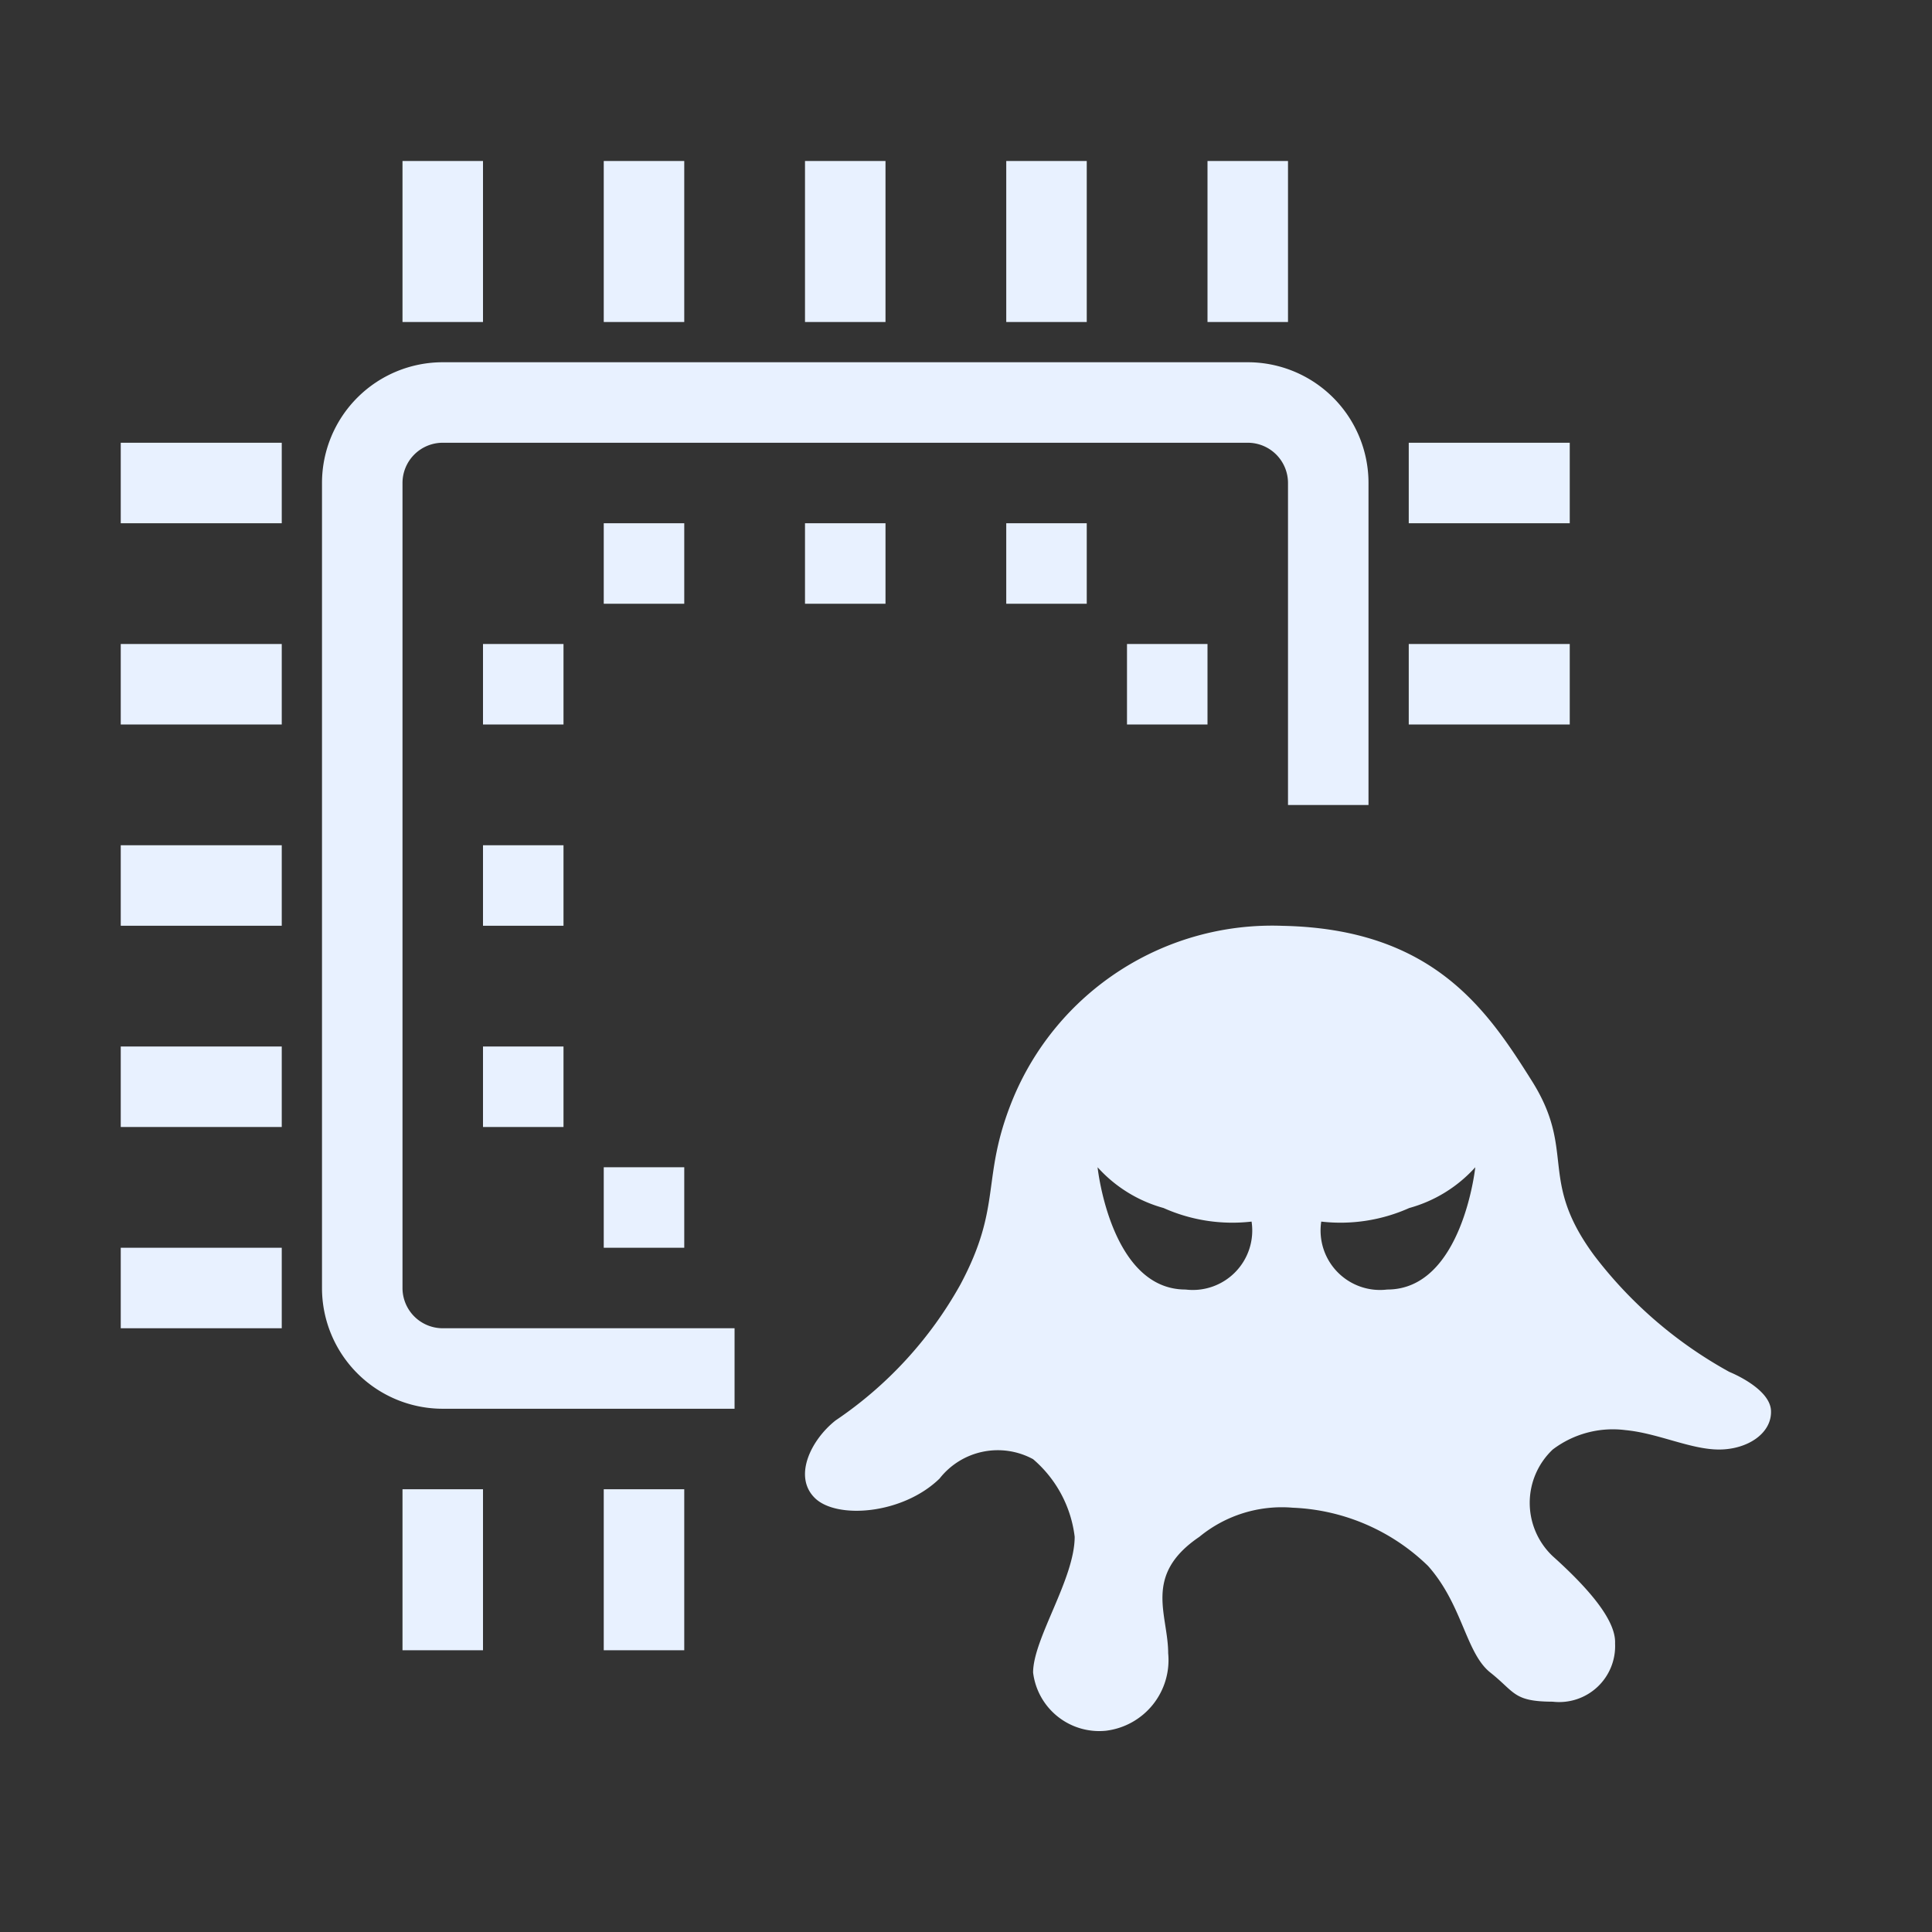 <svg id="Layer_1" data-name="Layer 1" xmlns="http://www.w3.org/2000/svg" width="48" height="48" viewBox="0 0 48 48"><rect x="0" y="0" width="48" height="48" fill="#333333" stroke="none"/><defs><style>.cls-1,.cls-3{fill:none;stroke:#e8f1ff;stroke-miterlimit:10;stroke-width:2px;}.cls-1,.cls-2{fill-rule:evenodd;}.cls-2,.cls-4{fill:#e8f1ff;}</style></defs><title>Rootkit</title><path class="cls-1" d="M18.25,34H11a2,2,0,0,1-2-2V12a2,2,0,0,1,2-2H31a2,2,0,0,1,2,2v8"/><path class="cls-2" d="M42.966,34.085a10.699,10.699,0,0,1-3.357-2.891c-1.405-1.903-.441-2.576-1.549-4.337-1.108-1.761-2.45-3.781-6.197-3.855a6.968,6.968,0,0,0-6.713,4.337c-.788,1.952-.236,2.604-1.291,4.578a9.854,9.854,0,0,1-3.099,3.373c-.613.484-1.058,1.393-.516,1.927s2.182.409,3.099-.482a1.837,1.837,0,0,1,2.324-.482,3.01,3.01,0,0,1,1.033,1.927c0,1.048-1.031,2.528-1.033,3.373A1.655,1.655,0,0,0,27.474,43a1.768,1.768,0,0,0,1.549-1.927c0-.961-.634-1.937.775-2.891a3.225,3.225,0,0,1,2.324-.723,5.114,5.114,0,0,1,3.357,1.446c.862.969.935,2.163,1.549,2.65.615.487.568.72,1.549.723a1.39,1.39,0,0,0,1.549-1.446c.028-.578-.666-1.376-1.549-2.169a1.822,1.822,0,0,1,0-2.65,2.47,2.47,0,0,1,1.808-.482c.808.076,1.618.482,2.324.482s1.314-.401,1.291-.964S42.966,34.085,42.966,34.085Zm-13.512-2.047C27.589,32.038,27.269,29,27.269,29a3.435,3.435,0,0,0,1.64,1.013,4.187,4.187,0,0,0,2.186.337A1.477,1.477,0,0,1,29.455,32.038Zm5.012,0a1.477,1.477,0,0,1-1.64-1.688,4.187,4.187,0,0,0,2.186-.337A3.436,3.436,0,0,0,36.653,29S36.332,32.038,34.467,32.038Z"/><line class="cls-3" x1="11" y1="4" x2="11" y2="8"/><line class="cls-3" x1="7" y1="12" x2="3" y2="12"/><line class="cls-3" x1="7" y1="17" x2="3" y2="17"/><line class="cls-3" x1="7" y1="22" x2="3" y2="22"/><line class="cls-3" x1="39" y1="12" x2="35" y2="12"/><line class="cls-3" x1="39" y1="17" x2="35" y2="17"/><line class="cls-3" x1="7" y1="27" x2="3" y2="27"/><line class="cls-3" x1="7" y1="32" x2="3" y2="32"/><line class="cls-3" x1="16" y1="4" x2="16" y2="8"/><line class="cls-3" x1="21" y1="4" x2="21" y2="8"/><line class="cls-3" x1="26" y1="4" x2="26" y2="8"/><line class="cls-3" x1="31" y1="4" x2="31" y2="8"/><line class="cls-3" x1="11" y1="37" x2="11" y2="41"/><line class="cls-3" x1="16" y1="37" x2="16" y2="41"/><rect class="cls-4" x="15" y="13" width="2" height="2"/><rect class="cls-4" x="12" y="21" width="2" height="2"/><rect class="cls-4" x="12" y="16" width="2" height="2"/><rect class="cls-4" x="12" y="26" width="2" height="2"/><rect class="cls-4" x="15" y="29" width="2" height="2"/><rect class="cls-4" x="20" y="13" width="2" height="2"/><rect class="cls-4" x="25" y="13" width="2" height="2"/><rect class="cls-4" x="28" y="16" width="2" height="2"/></svg>